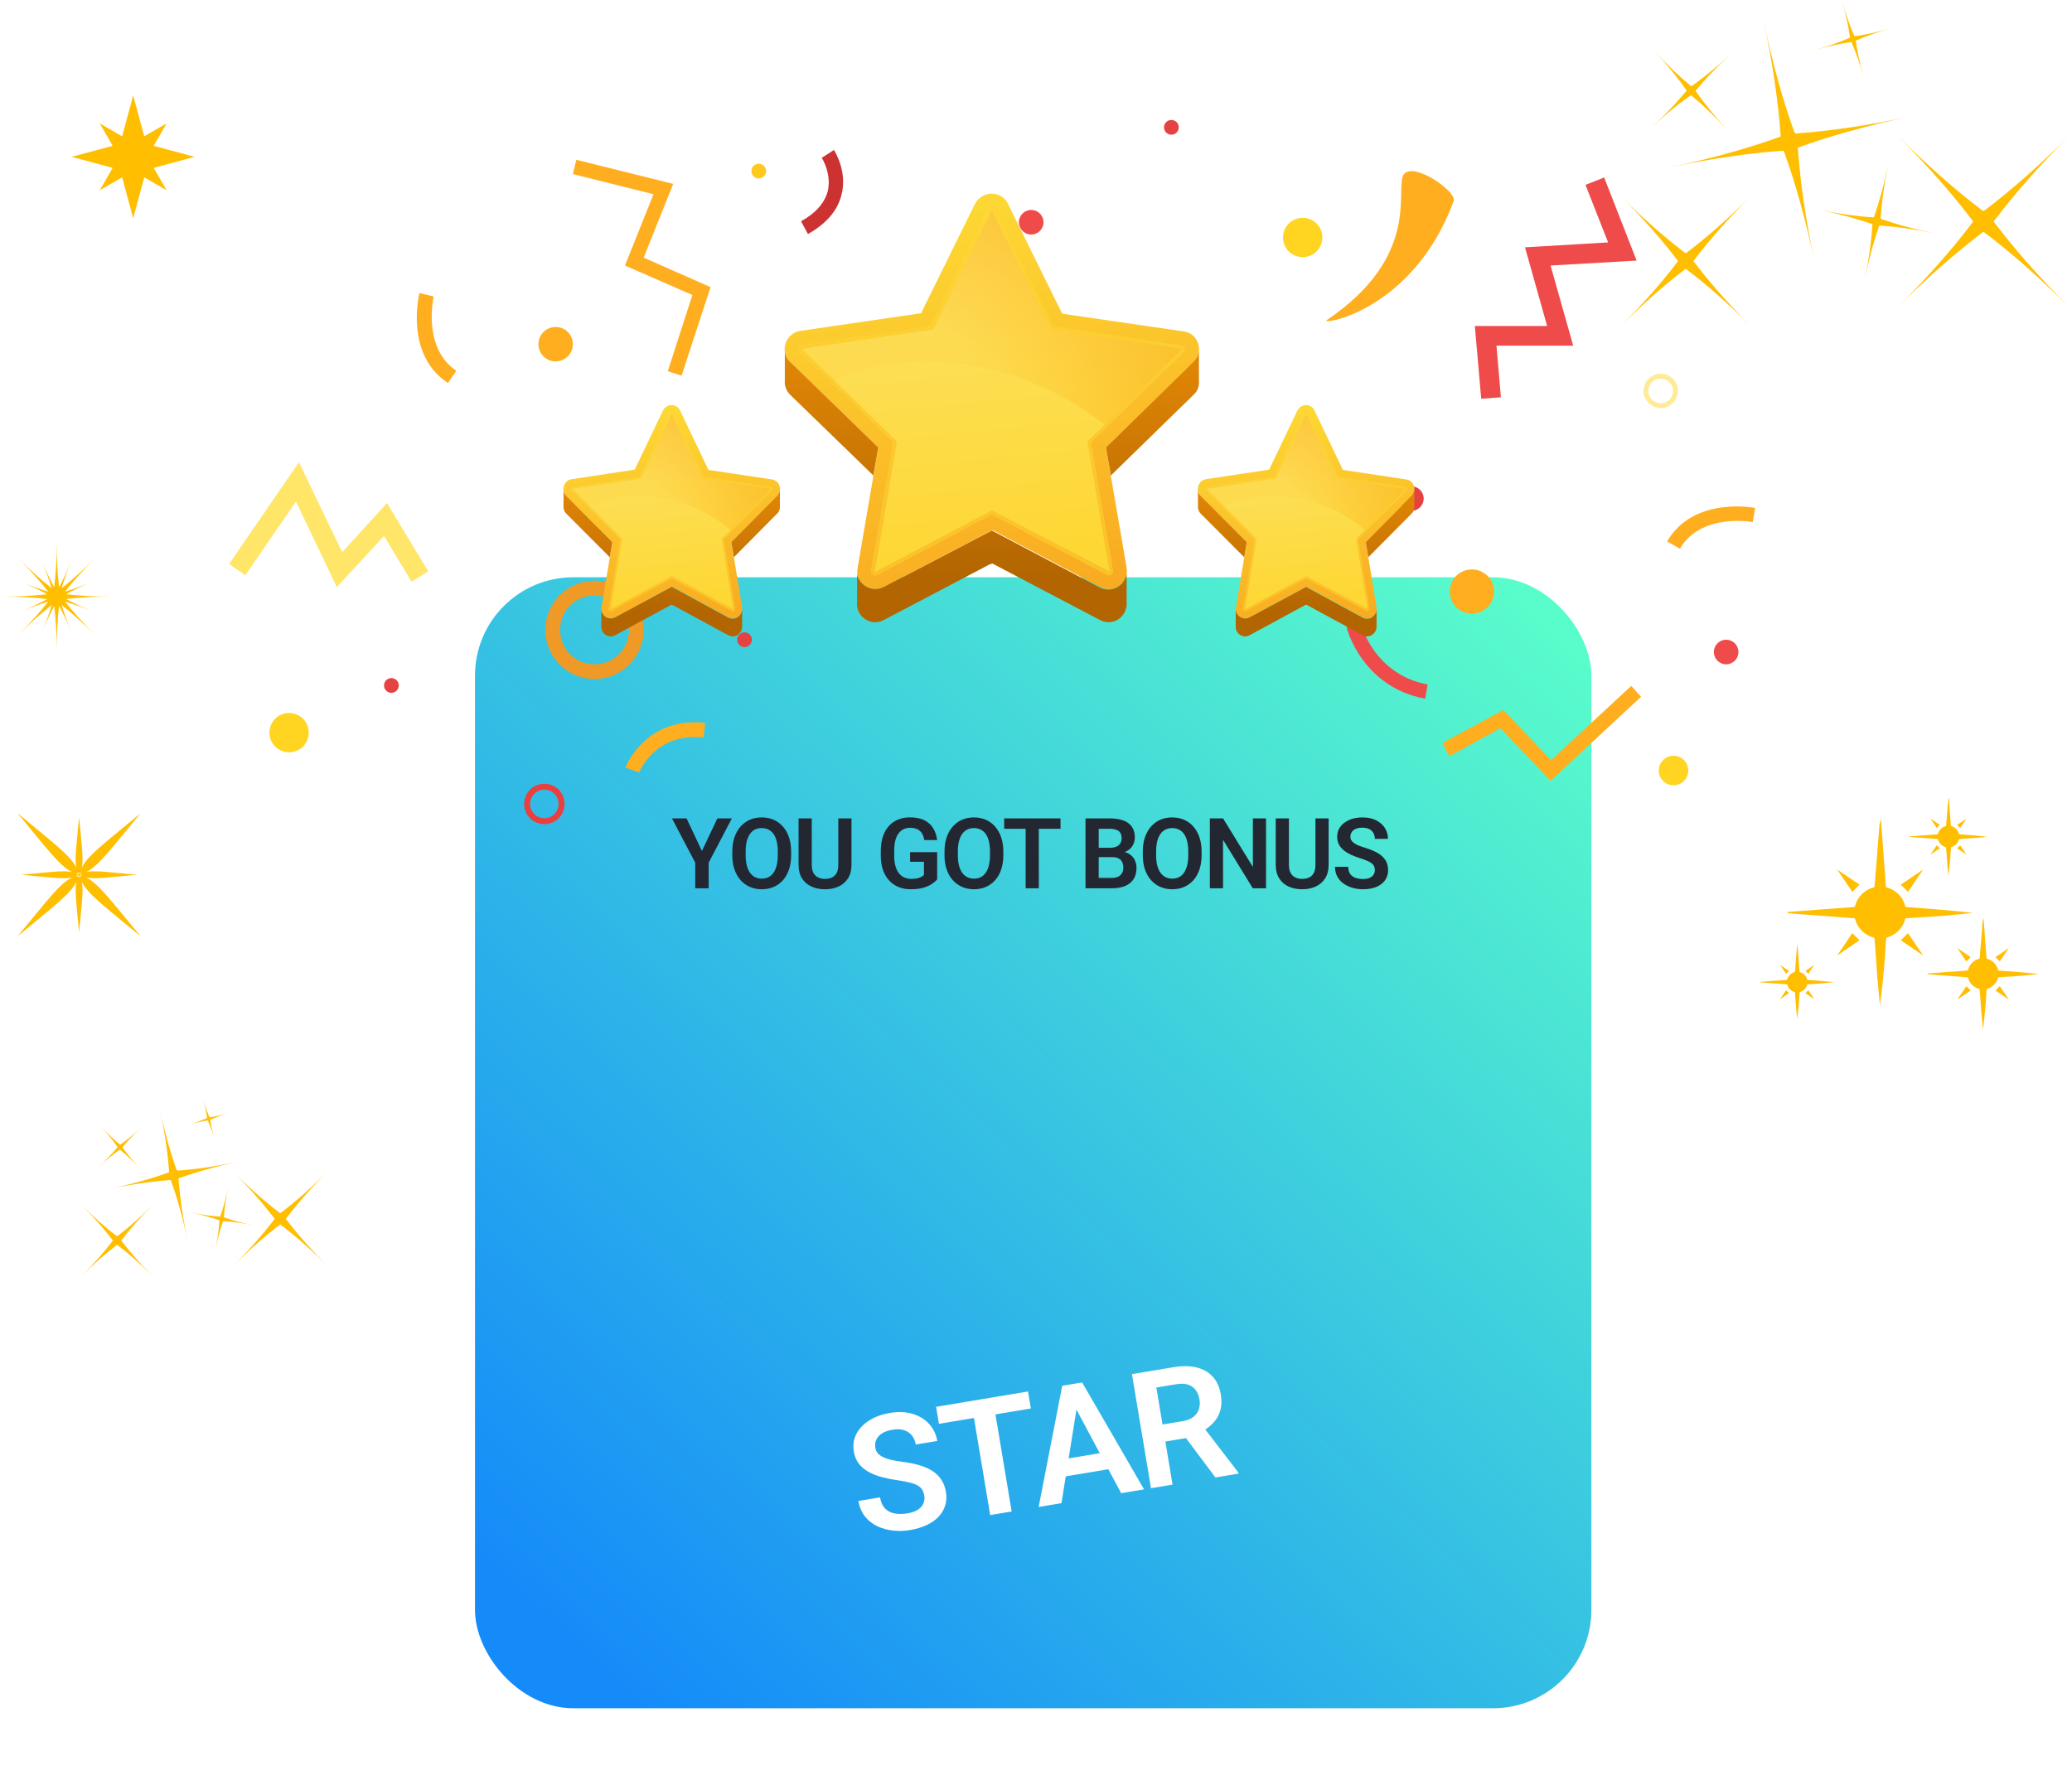 <svg width="277" height="238" viewBox="0 0 277 238" fill="none" xmlns="http://www.w3.org/2000/svg">
<g filter="url(#filter0_d_2940_32878)">
<rect x="57.583" y="71.925" width="149.248" height="151.22" rx="13.15" fill="url(#paint0_linear_2940_32878)"/>
<path d="M85.866 104.163L87.921 108.523L89.988 104.163H91.927L88.82 110.089V113.512H87.028V110.089L83.914 104.163H85.866ZM99.848 108.6V109.081C99.848 109.788 99.754 110.423 99.565 110.988C99.377 111.549 99.109 112.026 98.763 112.42C98.416 112.814 98.003 113.116 97.523 113.326C97.044 113.535 96.511 113.64 95.925 113.64C95.347 113.64 94.816 113.535 94.332 113.326C93.853 113.116 93.438 112.814 93.087 112.42C92.736 112.026 92.464 111.549 92.271 110.988C92.079 110.423 91.982 109.788 91.982 109.081V108.6C91.982 107.889 92.079 107.254 92.271 106.693C92.464 106.132 92.734 105.655 93.08 105.261C93.427 104.863 93.84 104.559 94.32 104.349C94.803 104.14 95.334 104.035 95.912 104.035C96.498 104.035 97.031 104.14 97.511 104.349C97.99 104.559 98.403 104.863 98.75 105.261C99.101 105.655 99.371 106.132 99.559 106.693C99.751 107.254 99.848 107.889 99.848 108.6ZM98.063 109.081V108.587C98.063 108.078 98.016 107.63 97.922 107.245C97.827 106.856 97.688 106.528 97.504 106.263C97.32 105.997 97.093 105.798 96.824 105.666C96.554 105.529 96.25 105.46 95.912 105.46C95.57 105.46 95.266 105.529 95 105.666C94.739 105.798 94.516 105.997 94.332 106.263C94.148 106.528 94.007 106.856 93.909 107.245C93.814 107.63 93.767 108.078 93.767 108.587V109.081C93.767 109.587 93.814 110.034 93.909 110.423C94.007 110.813 94.148 111.142 94.332 111.412C94.521 111.678 94.748 111.879 95.013 112.016C95.278 112.153 95.582 112.221 95.925 112.221C96.267 112.221 96.571 112.153 96.837 112.016C97.102 111.879 97.325 111.678 97.504 111.412C97.688 111.142 97.827 110.813 97.922 110.423C98.016 110.034 98.063 109.587 98.063 109.081ZM106.15 104.163H107.916V110.372C107.916 111.087 107.762 111.688 107.454 112.176C107.145 112.66 106.726 113.026 106.195 113.274C105.664 113.518 105.061 113.64 104.384 113.64C103.7 113.64 103.09 113.518 102.555 113.274C102.019 113.026 101.6 112.66 101.296 112.176C100.992 111.688 100.84 111.087 100.84 110.372V104.163H102.606V110.372C102.606 110.809 102.679 111.166 102.824 111.444C102.97 111.718 103.175 111.922 103.441 112.054C103.706 112.187 104.021 112.253 104.384 112.253C104.753 112.253 105.067 112.187 105.328 112.054C105.594 111.922 105.797 111.718 105.938 111.444C106.079 111.166 106.15 110.809 106.15 110.372V104.163ZM119.371 108.677V112.317C119.234 112.493 119.018 112.683 118.723 112.889C118.432 113.094 118.051 113.272 117.58 113.422C117.109 113.567 116.531 113.64 115.846 113.64C115.251 113.64 114.708 113.542 114.215 113.345C113.723 113.144 113.299 112.85 112.944 112.465C112.589 112.08 112.315 111.609 112.122 111.053C111.93 110.496 111.833 109.86 111.833 109.146V108.529C111.833 107.814 111.923 107.179 112.103 106.622C112.287 106.066 112.548 105.595 112.886 105.21C113.229 104.825 113.637 104.531 114.113 104.33C114.592 104.129 115.127 104.028 115.718 104.028C116.51 104.028 117.16 104.159 117.67 104.42C118.183 104.681 118.577 105.041 118.851 105.499C119.125 105.952 119.296 106.475 119.365 107.065H117.644C117.597 106.74 117.503 106.455 117.361 106.211C117.22 105.963 117.019 105.77 116.758 105.634C116.501 105.492 116.167 105.422 115.756 105.422C115.41 105.422 115.103 105.49 114.838 105.627C114.573 105.764 114.35 105.963 114.17 106.224C113.991 106.485 113.854 106.809 113.759 107.194C113.67 107.579 113.625 108.02 113.625 108.516V109.146C113.625 109.646 113.676 110.092 113.779 110.481C113.881 110.866 114.029 111.192 114.222 111.457C114.419 111.718 114.66 111.917 114.947 112.054C115.238 112.187 115.568 112.253 115.936 112.253C116.27 112.253 116.546 112.225 116.764 112.17C116.987 112.11 117.165 112.039 117.297 111.958C117.43 111.877 117.533 111.797 117.605 111.72V109.967H115.75V108.677H119.371ZM128.216 108.6V109.081C128.216 109.788 128.122 110.423 127.934 110.988C127.745 111.549 127.478 112.026 127.131 112.42C126.784 112.814 126.371 113.116 125.892 113.326C125.412 113.535 124.879 113.64 124.293 113.64C123.715 113.64 123.184 113.535 122.701 113.326C122.221 113.116 121.806 112.814 121.455 112.42C121.104 112.026 120.832 111.549 120.64 110.988C120.447 110.423 120.351 109.788 120.351 109.081V108.6C120.351 107.889 120.447 107.254 120.64 106.693C120.832 106.132 121.102 105.655 121.449 105.261C121.795 104.863 122.208 104.559 122.688 104.349C123.171 104.14 123.702 104.035 124.28 104.035C124.867 104.035 125.399 104.14 125.879 104.349C126.358 104.559 126.771 104.863 127.118 105.261C127.469 105.655 127.739 106.132 127.927 106.693C128.12 107.254 128.216 107.889 128.216 108.6ZM126.431 109.081V108.587C126.431 108.078 126.384 107.63 126.29 107.245C126.196 106.856 126.057 106.528 125.872 106.263C125.688 105.997 125.462 105.798 125.192 105.666C124.922 105.529 124.618 105.46 124.28 105.46C123.938 105.46 123.634 105.529 123.368 105.666C123.107 105.798 122.885 105.997 122.701 106.263C122.517 106.528 122.375 106.856 122.277 107.245C122.183 107.63 122.136 108.078 122.136 108.587V109.081C122.136 109.587 122.183 110.034 122.277 110.423C122.375 110.813 122.517 111.142 122.701 111.412C122.889 111.678 123.116 111.879 123.381 112.016C123.647 112.153 123.951 112.221 124.293 112.221C124.635 112.221 124.939 112.153 125.205 112.016C125.47 111.879 125.693 111.678 125.872 111.412C126.057 111.142 126.196 110.813 126.29 110.423C126.384 110.034 126.431 109.587 126.431 109.081ZM132.958 104.163V113.512H131.199V104.163H132.958ZM135.86 104.163V105.556H128.329V104.163H135.86ZM142.783 109.345H140.394L140.381 108.099H142.429C142.78 108.099 143.074 108.05 143.309 107.951C143.544 107.853 143.722 107.71 143.842 107.521C143.966 107.333 144.028 107.104 144.028 106.834C144.028 106.535 143.97 106.291 143.855 106.102C143.744 105.914 143.568 105.777 143.328 105.691C143.089 105.601 142.785 105.556 142.417 105.556H140.965V113.512H139.2V104.163H142.417C142.947 104.163 143.42 104.215 143.836 104.317C144.255 104.416 144.61 104.57 144.901 104.78C145.192 104.989 145.413 105.253 145.563 105.569C145.717 105.886 145.794 106.263 145.794 106.699C145.794 107.085 145.704 107.44 145.524 107.765C145.349 108.086 145.077 108.347 144.709 108.549C144.345 108.75 143.883 108.865 143.322 108.895L142.783 109.345ZM142.705 113.512H139.874L140.612 112.125H142.705C143.056 112.125 143.345 112.067 143.572 111.951C143.803 111.836 143.975 111.678 144.086 111.476C144.202 111.271 144.259 111.035 144.259 110.77C144.259 110.479 144.208 110.226 144.105 110.012C144.007 109.798 143.848 109.634 143.63 109.518C143.416 109.402 143.134 109.345 142.783 109.345H140.946L140.959 108.099H143.296L143.701 108.581C144.24 108.585 144.679 108.692 145.017 108.902C145.359 109.111 145.612 109.381 145.775 109.711C145.937 110.04 146.019 110.396 146.019 110.776C146.019 111.376 145.888 111.879 145.627 112.285C145.37 112.692 144.993 112.998 144.497 113.204C144.005 113.409 143.407 113.512 142.705 113.512ZM154.722 108.6V109.081C154.722 109.788 154.628 110.423 154.44 110.988C154.251 111.549 153.984 112.026 153.637 112.42C153.29 112.814 152.877 113.116 152.398 113.326C151.919 113.535 151.386 113.64 150.799 113.64C150.221 113.64 149.691 113.535 149.207 113.326C148.727 113.116 148.312 112.814 147.961 112.42C147.61 112.026 147.338 111.549 147.146 110.988C146.953 110.423 146.857 109.788 146.857 109.081V108.6C146.857 107.889 146.953 107.254 147.146 106.693C147.338 106.132 147.608 105.655 147.955 105.261C148.302 104.863 148.715 104.559 149.194 104.349C149.678 104.14 150.208 104.035 150.786 104.035C151.373 104.035 151.906 104.14 152.385 104.349C152.865 104.559 153.278 104.863 153.624 105.261C153.975 105.655 154.245 106.132 154.433 106.693C154.626 107.254 154.722 107.889 154.722 108.6ZM152.937 109.081V108.587C152.937 108.078 152.89 107.63 152.796 107.245C152.702 106.856 152.563 106.528 152.379 106.263C152.195 105.997 151.968 105.798 151.698 105.666C151.428 105.529 151.124 105.46 150.786 105.46C150.444 105.46 150.14 105.529 149.875 105.666C149.613 105.798 149.391 105.997 149.207 106.263C149.023 106.528 148.882 106.856 148.783 107.245C148.689 107.63 148.642 108.078 148.642 108.587V109.081C148.642 109.587 148.689 110.034 148.783 110.423C148.882 110.813 149.023 111.142 149.207 111.412C149.395 111.678 149.622 111.879 149.887 112.016C150.153 112.153 150.457 112.221 150.799 112.221C151.142 112.221 151.446 112.153 151.711 112.016C151.976 111.879 152.199 111.678 152.379 111.412C152.563 111.142 152.702 110.813 152.796 110.423C152.89 110.034 152.937 109.587 152.937 109.081ZM163.336 104.163V113.512H161.564L157.589 107.027V113.512H155.824V104.163H157.589L161.577 110.655V104.163H163.336ZM169.94 104.163H171.706V110.372C171.706 111.087 171.552 111.688 171.243 112.176C170.935 112.66 170.516 113.026 169.985 113.274C169.454 113.518 168.851 113.64 168.174 113.64C167.49 113.64 166.88 113.518 166.344 113.274C165.809 113.026 165.39 112.66 165.086 112.176C164.782 111.688 164.63 111.087 164.63 110.372V104.163H166.396V110.372C166.396 110.809 166.469 111.166 166.614 111.444C166.76 111.718 166.965 111.922 167.231 112.054C167.496 112.187 167.811 112.253 168.174 112.253C168.543 112.253 168.857 112.187 169.118 112.054C169.384 111.922 169.587 111.718 169.728 111.444C169.869 111.166 169.94 110.809 169.94 110.372V104.163ZM177.88 111.085C177.88 110.905 177.852 110.744 177.796 110.603C177.745 110.458 177.649 110.327 177.507 110.211C177.37 110.092 177.176 109.976 176.923 109.865C176.675 109.749 176.354 109.629 175.96 109.505C175.523 109.368 175.117 109.214 174.74 109.043C174.363 108.872 174.032 108.673 173.745 108.446C173.462 108.219 173.242 107.958 173.083 107.662C172.925 107.363 172.846 107.016 172.846 106.622C172.846 106.237 172.927 105.886 173.09 105.569C173.257 105.253 173.492 104.981 173.796 104.754C174.1 104.523 174.457 104.345 174.868 104.221C175.284 104.097 175.742 104.035 176.242 104.035C176.936 104.035 177.535 104.161 178.04 104.414C178.55 104.666 178.943 105.009 179.222 105.441C179.5 105.873 179.639 106.359 179.639 106.898H177.88C177.88 106.607 177.818 106.35 177.693 106.128C177.574 105.905 177.39 105.73 177.141 105.601C176.897 105.473 176.589 105.409 176.217 105.409C175.857 105.409 175.558 105.462 175.318 105.569C175.082 105.676 174.905 105.822 174.785 106.006C174.669 106.19 174.612 106.395 174.612 106.622C174.612 106.794 174.652 106.948 174.734 107.085C174.815 107.217 174.937 107.344 175.099 107.463C175.262 107.579 175.463 107.688 175.703 107.791C175.947 107.889 176.23 107.988 176.551 108.086C177.064 108.24 177.514 108.412 177.899 108.6C178.288 108.788 178.612 109.002 178.868 109.242C179.13 109.482 179.324 109.751 179.453 110.051C179.585 110.351 179.652 110.691 179.652 111.072C179.652 111.474 179.573 111.834 179.414 112.151C179.256 112.467 179.029 112.737 178.734 112.96C178.438 113.182 178.083 113.351 177.668 113.467C177.257 113.582 176.797 113.64 176.287 113.64C175.834 113.64 175.384 113.58 174.939 113.46C174.498 113.336 174.098 113.152 173.738 112.908C173.379 112.66 173.092 112.347 172.878 111.971C172.664 111.59 172.557 111.145 172.557 110.635H174.329C174.329 110.931 174.376 111.183 174.47 111.393C174.569 111.598 174.706 111.767 174.881 111.9C175.061 112.029 175.271 112.123 175.51 112.183C175.75 112.243 176.009 112.273 176.287 112.273C176.647 112.273 176.942 112.223 177.173 112.125C177.409 112.022 177.584 111.881 177.7 111.701C177.82 111.521 177.88 111.316 177.88 111.085Z" fill="#232732"/>
<path d="M117.651 194.715C117.602 194.421 117.513 194.167 117.383 193.952C117.26 193.728 117.067 193.542 116.805 193.391C116.549 193.233 116.2 193.098 115.757 192.985C115.321 192.864 114.764 192.756 114.088 192.661C113.338 192.556 112.633 192.415 111.972 192.239C111.31 192.062 110.715 191.827 110.185 191.535C109.662 191.242 109.231 190.876 108.893 190.437C108.553 189.992 108.329 189.448 108.222 188.805C108.117 188.176 108.154 187.582 108.333 187.02C108.519 186.458 108.829 185.95 109.263 185.497C109.696 185.038 110.231 184.65 110.868 184.336C111.511 184.02 112.242 183.794 113.059 183.658C114.19 183.469 115.202 183.512 116.095 183.786C116.995 184.059 117.731 184.511 118.303 185.14C118.875 185.77 119.234 186.525 119.381 187.405L116.51 187.884C116.431 187.409 116.26 187.007 115.997 186.678C115.74 186.347 115.392 186.111 114.952 185.969C114.519 185.826 113.999 185.805 113.391 185.907C112.804 186.005 112.33 186.174 111.968 186.413C111.613 186.652 111.363 186.938 111.218 187.271C111.079 187.603 111.041 187.954 111.103 188.324C111.149 188.603 111.258 188.844 111.428 189.045C111.596 189.239 111.83 189.412 112.128 189.563C112.425 189.708 112.783 189.831 113.202 189.933C113.627 190.027 114.115 190.111 114.665 190.184C115.545 190.296 116.325 190.453 117.005 190.655C117.692 190.856 118.278 191.118 118.762 191.439C119.254 191.759 119.645 192.146 119.936 192.6C120.234 193.052 120.435 193.589 120.539 194.211C120.648 194.868 120.617 195.476 120.445 196.036C120.273 196.596 119.976 197.098 119.555 197.541C119.134 197.985 118.6 198.358 117.954 198.659C117.315 198.96 116.58 199.179 115.749 199.318C115.008 199.442 114.259 199.466 113.5 199.392C112.747 199.31 112.043 199.118 111.39 198.818C110.736 198.511 110.183 198.079 109.731 197.523C109.278 196.96 108.982 196.263 108.843 195.431L111.735 194.949C111.815 195.431 111.961 195.83 112.172 196.146C112.388 196.455 112.658 196.693 112.98 196.862C113.309 197.023 113.677 197.119 114.084 197.152C114.492 197.184 114.922 197.163 115.376 197.087C115.963 196.989 116.431 196.828 116.782 196.604C117.138 196.373 117.386 196.094 117.525 195.769C117.672 195.444 117.714 195.092 117.651 194.715ZM126.782 181.582L129.329 196.836L126.458 197.315L123.911 182.061L126.782 181.582ZM131.517 180.791L131.897 183.065L119.608 185.116L119.228 182.843L131.517 180.791ZM138.175 182.06L135.987 195.724L132.938 196.233L136.091 180.028L138.039 179.702L138.175 182.06ZM143.97 194.391L137.441 182.182L136.793 179.91L138.752 179.583L147.029 193.88L143.97 194.391ZM142.825 188.756L143.204 191.03L135.022 192.396L134.643 190.123L142.825 188.756ZM145.41 178.472L150.952 177.546C152.112 177.353 153.136 177.361 154.025 177.572C154.915 177.782 155.64 178.192 156.202 178.802C156.763 179.412 157.127 180.216 157.294 181.215C157.425 182.004 157.4 182.712 157.217 183.338C157.035 183.965 156.721 184.516 156.277 184.992C155.839 185.467 155.297 185.874 154.65 186.211L153.826 186.823L148.933 187.64L148.533 185.37L152.189 184.759C152.783 184.66 153.257 184.473 153.614 184.198C153.97 183.924 154.215 183.585 154.348 183.182C154.489 182.778 154.52 182.338 154.441 181.864C154.355 181.354 154.184 180.93 153.927 180.593C153.668 180.248 153.323 180.008 152.891 179.872C152.459 179.736 151.939 179.718 151.332 179.82L148.671 180.264L150.838 193.244L147.957 193.725L145.41 178.472ZM156.569 192.288L151.898 186.046L154.945 185.527L159.635 191.625L159.659 191.772L156.569 192.288Z" fill="white"/>
</g>
<g clip-path="url(#clip0_2940_32878)">
<path d="M79.477 90.795C75.861 90.795 72.902 87.837 72.902 84.22C72.902 80.604 75.861 77.645 79.477 77.645C83.093 77.645 86.052 80.604 86.052 84.22C86.052 87.837 83.093 90.795 79.477 90.795ZM79.477 79.618C76.913 79.618 74.875 81.656 74.875 84.22C74.875 86.784 76.913 88.823 79.477 88.823C82.041 88.823 84.079 86.784 84.079 84.22C84.079 81.656 81.976 79.618 79.477 79.618Z" fill="#EF9926"/>
<path d="M222.019 54.568C220.769 54.568 219.718 53.516 219.718 52.267C219.718 51.017 220.769 49.965 222.019 49.965C223.268 49.965 224.32 51.017 224.32 52.267C224.32 53.516 223.268 54.568 222.019 54.568ZM222.019 50.623C221.098 50.623 220.375 51.346 220.375 52.267C220.375 53.187 221.098 53.91 222.019 53.91C222.939 53.91 223.662 53.187 223.662 52.267C223.662 51.346 222.939 50.623 222.019 50.623Z" fill="#FFEB97"/>
<path d="M72.771 110.191C71.259 110.191 70.075 109.007 70.075 107.495C70.075 105.983 71.259 104.799 72.771 104.799C74.283 104.799 75.466 105.983 75.466 107.495C75.466 109.007 74.283 110.191 72.771 110.191ZM72.771 105.588C71.719 105.588 70.864 106.443 70.864 107.495C70.864 108.547 71.719 109.402 72.771 109.402C73.823 109.402 74.678 108.547 74.678 107.495C74.678 106.443 73.823 105.588 72.771 105.588Z" fill="#EA3F3F"/>
<path d="M196.772 82.05C198.406 82.05 199.731 80.725 199.731 79.091C199.731 77.457 198.406 76.133 196.772 76.133C195.138 76.133 193.813 77.457 193.813 79.091C193.813 80.725 195.138 82.05 196.772 82.05Z" fill="#FFAE1F"/>
<path d="M74.283 48.322C75.554 48.322 76.585 47.291 76.585 46.02C76.585 44.749 75.554 43.719 74.283 43.719C73.013 43.719 71.982 44.749 71.982 46.02C71.982 47.291 73.013 48.322 74.283 48.322Z" fill="#FFAE1F"/>
<path d="M174.154 34.383C175.607 34.383 176.784 33.205 176.784 31.753C176.784 30.3 175.607 29.123 174.154 29.123C172.702 29.123 171.524 30.3 171.524 31.753C171.524 33.205 172.702 34.383 174.154 34.383Z" fill="#FFD522"/>
<path d="M38.648 100.591C40.1 100.591 41.278 99.414 41.278 97.962C41.278 96.509 40.1 95.332 38.648 95.332C37.195 95.332 36.018 96.509 36.018 97.962C36.018 99.414 37.195 100.591 38.648 100.591Z" fill="#FFD522"/>
<path d="M223.729 104.996C224.818 104.996 225.701 104.113 225.701 103.024C225.701 101.934 224.818 101.051 223.729 101.051C222.639 101.051 221.756 101.934 221.756 103.024C221.756 104.113 222.639 104.996 223.729 104.996Z" fill="#FFD522"/>
<path d="M90.917 73.109C92.551 73.109 93.876 71.784 93.876 70.15C93.876 68.516 92.551 67.191 90.917 67.191C89.283 67.191 87.959 68.516 87.959 70.15C87.959 71.784 89.283 73.109 90.917 73.109Z" fill="#E54242"/>
<path d="M156.6 18.012C157.144 18.012 157.586 17.57 157.586 17.026C157.586 16.481 157.144 16.04 156.6 16.04C156.055 16.04 155.613 16.481 155.613 17.026C155.613 17.57 156.055 18.012 156.6 18.012Z" fill="#E54242"/>
<path d="M52.323 92.636C52.868 92.636 53.31 92.195 53.31 91.65C53.31 91.105 52.868 90.664 52.323 90.664C51.779 90.664 51.337 91.105 51.337 91.65C51.337 92.195 51.779 92.636 52.323 92.636Z" fill="#E54242"/>
<path d="M99.53 86.521C100.075 86.521 100.516 86.08 100.516 85.535C100.516 84.99 100.075 84.549 99.53 84.549C98.986 84.549 98.544 84.99 98.544 85.535C98.544 86.08 98.986 86.521 99.53 86.521Z" fill="#E54242"/>
<path d="M177.113 75.673C177.658 75.673 178.099 75.232 178.099 74.687C178.099 74.142 177.658 73.701 177.113 73.701C176.568 73.701 176.127 74.142 176.127 74.687C176.127 75.232 176.568 75.673 177.113 75.673Z" fill="#FFAE1F"/>
<path d="M101.437 23.864C101.982 23.864 102.423 23.422 102.423 22.877C102.423 22.333 101.982 21.891 101.437 21.891C100.892 21.891 100.451 22.333 100.451 22.877C100.451 23.422 100.892 23.864 101.437 23.864Z" fill="#FFC91F"/>
<path d="M137.861 31.359C138.769 31.359 139.505 30.623 139.505 29.715C139.505 28.807 138.769 28.071 137.861 28.071C136.953 28.071 136.218 28.807 136.218 29.715C136.218 30.623 136.953 31.359 137.861 31.359Z" fill="#EF4B4B"/>
<path d="M230.764 88.823C231.672 88.823 232.408 88.087 232.408 87.179C232.408 86.271 231.672 85.535 230.764 85.535C229.856 85.535 229.12 86.271 229.12 87.179C229.12 88.087 229.856 88.823 230.764 88.823Z" fill="#EF4B4B"/>
<path d="M188.685 68.309C189.593 68.309 190.329 67.573 190.329 66.665C190.329 65.757 189.593 65.022 188.685 65.022C187.777 65.022 187.041 65.757 187.041 66.665C187.041 67.573 187.777 68.309 188.685 68.309Z" fill="#E54242"/>
<path d="M207.291 104.405L200.585 97.37L193.747 101.117L192.827 99.342L200.98 94.937L207.357 101.643L218.074 91.715L219.389 93.162L207.291 104.405Z" fill="#FFAE1F"/>
<path d="M198.021 53.319L197.166 43.588H206.831L203.872 33.068L214.984 32.411L211.959 24.718L214.458 23.732L218.797 34.843L207.291 35.501L210.316 46.218H200.059L200.651 53.121L198.021 53.319Z" fill="#EF4B4B"/>
<path d="M91.115 50.229L89.274 49.637L92.561 39.446L83.554 35.501L87.367 25.968L76.585 23.272L77.045 21.365L89.997 24.587L86.052 34.449L94.994 38.394L91.115 50.229Z" fill="#FFAE1F"/>
<path d="M45.025 78.5L39.568 67.06L32.796 76.922L30.627 75.41L39.963 61.8L45.748 73.832L51.732 67.257L57.254 76.396L55.019 77.777L51.337 71.662L45.025 78.5Z" fill="#FFE669"/>
<path d="M59.884 51.215C54.099 47.401 56.005 39.511 56.071 39.183L57.978 39.643C57.978 39.709 56.4 46.481 61.002 49.571L59.884 51.215Z" fill="#FFAE1F"/>
<path d="M224.583 73.372L222.874 72.385C226.359 66.402 234.314 67.849 234.643 67.915L234.314 69.821C234.248 69.755 227.345 68.572 224.583 73.372Z" fill="#FFAE1F"/>
<path d="M85.46 103.287L83.619 102.629C83.619 102.564 86.249 95.792 94.27 96.646L94.073 98.619C87.564 97.896 85.46 103.221 85.46 103.287Z" fill="#FFAE1F"/>
<path d="M108.012 31.293L107.091 29.584C108.998 28.532 110.181 27.217 110.642 25.639C111.233 23.338 109.918 21.168 109.853 21.102L111.496 20.05C111.562 20.182 113.337 22.943 112.483 26.099C111.957 28.203 110.444 29.913 108.012 31.293Z" fill="#CC3232"/>
<path d="M190.526 93.425C182.11 91.847 180.072 84.154 180.006 83.826L181.913 83.365C181.979 83.628 183.754 90.203 190.855 91.518L190.526 93.425Z" fill="#EF4B4B"/>
<path d="M177.376 42.799C176.258 43.522 188.816 41.812 194.339 26.888C194.799 25.638 189.079 21.628 187.699 23.271C186.318 24.915 190.329 34.054 177.376 42.799Z" fill="#FFAE1F"/>
</g>
<g clip-path="url(#clip1_2940_32878)">
<path d="M134.771 27.282L142.003 41.944L158.243 44.311C160.216 44.574 161.005 47.007 159.558 48.453L147.855 59.827L150.616 75.936C150.945 77.908 148.907 79.42 147.132 78.5L132.667 70.873L118.137 78.5C116.362 79.42 114.258 77.908 114.652 75.936L117.414 59.827L105.645 48.387C104.198 47.007 104.987 44.574 106.96 44.245L123.134 41.878L130.366 27.216C131.352 25.441 133.916 25.441 134.771 27.282Z" fill="url(#paint1_linear_2940_32878)"/>
<path d="M148.249 76.922C148.183 76.922 148.052 76.922 147.986 76.856L132.601 68.769L117.282 76.856C117.216 76.922 117.085 76.922 117.019 76.922C116.887 76.922 116.69 76.856 116.624 76.725C116.493 76.593 116.493 76.462 116.493 76.264L119.452 59.17L106.959 47.072C106.762 46.875 106.762 46.678 106.828 46.546C106.894 46.415 106.959 46.217 107.288 46.152L124.448 43.653L132.141 28.071C132.272 27.808 132.47 27.742 132.601 27.742C132.733 27.742 132.93 27.808 133.061 28.071L140.754 43.653L157.914 46.152C158.177 46.217 158.309 46.349 158.374 46.546C158.44 46.678 158.44 46.875 158.243 47.072L145.816 59.17L148.775 76.264C148.775 76.462 148.775 76.593 148.644 76.725C148.578 76.856 148.381 76.922 148.249 76.922Z" fill="url(#paint2_linear_2940_32878)"/>
<path d="M117.413 59.828L105.644 48.388C105.053 47.861 104.856 47.138 104.921 46.415V50.82C104.856 51.478 105.053 52.201 105.644 52.793L116.756 63.575L117.413 59.828Z" fill="url(#paint3_linear_2940_32878)"/>
<path d="M150.616 76.659C150.419 78.303 148.644 79.355 147.066 78.566L132.601 70.939L118.137 78.5C116.559 79.289 114.784 78.237 114.586 76.659V80.538C114.389 82.445 116.427 83.826 118.137 82.905L132.273 75.476L132.667 75.344L147.066 82.905C148.775 83.826 150.748 82.445 150.616 80.538V76.659Z" fill="url(#paint4_linear_2940_32878)"/>
<path d="M160.281 46.415C160.347 47.072 160.15 47.796 159.558 48.388L147.855 59.828L148.512 63.575L159.558 52.793C160.15 52.267 160.347 51.543 160.281 50.82V46.415Z" fill="url(#paint5_linear_2940_32878)"/>
<path d="M158.374 46.48C158.309 46.349 158.243 46.152 157.914 46.086L140.754 43.653L133.127 28.071C132.996 27.808 132.798 27.742 132.667 27.742C132.535 27.742 132.338 27.808 132.207 28.071L124.448 43.653L107.288 46.152C107.025 46.217 106.894 46.349 106.828 46.546C106.762 46.678 106.762 46.875 106.959 47.072L111.036 51.017C117.742 47.861 126.684 47.401 135.626 50.294C140.425 51.872 144.567 54.239 147.986 57.066L158.243 47.072C158.44 46.875 158.44 46.678 158.374 46.48Z" fill="url(#paint6_radial_2940_32878)"/>
<path d="M158.243 47.072C158.44 46.875 158.44 46.678 158.374 46.546C158.309 46.415 158.243 46.217 157.914 46.152L140.754 43.653L133.127 28.071C132.996 27.808 132.798 27.742 132.667 27.742C132.535 27.742 132.338 27.808 132.207 28.071L124.448 43.653L107.288 46.152C107.025 46.217 106.894 46.349 106.828 46.546C106.762 46.678 106.762 46.875 106.959 47.072L119.386 59.17L116.427 76.264C116.427 76.462 116.427 76.593 116.559 76.725C116.69 76.856 116.822 76.922 116.953 76.922C117.019 76.922 117.15 76.922 117.216 76.856L132.601 68.769L147.986 76.856C148.052 76.922 148.183 76.922 148.249 76.922C148.381 76.922 148.578 76.856 148.644 76.725C148.775 76.593 148.775 76.462 148.775 76.264L145.816 59.17L158.243 47.072ZM148.315 76.396C148.249 76.462 148.249 76.462 148.315 76.396L132.601 68.243L117.019 76.462C117.019 76.462 116.953 76.462 116.953 76.396L119.912 59.038L107.288 46.743C107.288 46.743 107.288 46.743 107.288 46.678C107.288 46.612 107.288 46.612 107.354 46.612L124.777 44.048L132.535 28.268C132.535 28.202 132.535 28.202 132.601 28.202C132.667 28.202 132.667 28.202 132.667 28.268L140.491 44.048L157.914 46.612C157.98 46.612 157.98 46.612 157.98 46.678C157.98 46.743 157.98 46.743 157.98 46.743L145.356 59.038L148.315 76.396Z" fill="url(#paint7_linear_2940_32878)"/>
</g>
<g clip-path="url(#clip2_2940_32878)">
<path d="M175.748 54.919L179.528 62.83L188.014 64.107C189.045 64.249 189.457 65.562 188.701 66.343L182.585 72.48L184.028 81.172C184.2 82.237 183.135 83.053 182.208 82.556L174.649 78.441L167.056 82.556C166.128 83.053 165.029 82.237 165.235 81.172L166.678 72.48L160.528 66.307C159.772 65.562 160.184 64.249 161.215 64.072L169.667 62.795L173.446 54.883C173.962 53.925 175.302 53.925 175.748 54.919Z" fill="url(#paint8_linear_2940_32878)"/>
<path d="M182.791 81.704C182.757 81.704 182.688 81.704 182.654 81.669L174.614 77.305L166.609 81.669C166.575 81.704 166.506 81.704 166.471 81.704C166.403 81.704 166.3 81.669 166.265 81.598C166.197 81.527 166.197 81.456 166.197 81.35L167.743 72.125L161.215 65.597C161.112 65.491 161.112 65.384 161.146 65.313C161.18 65.242 161.215 65.136 161.387 65.1L170.354 63.752L174.374 55.344C174.442 55.202 174.546 55.166 174.614 55.166C174.683 55.166 174.786 55.202 174.855 55.344L178.875 63.752L187.842 65.1C187.979 65.136 188.048 65.207 188.082 65.313C188.117 65.384 188.117 65.491 188.014 65.597L181.52 72.125L183.066 81.35C183.066 81.456 183.066 81.527 182.997 81.598C182.963 81.669 182.86 81.704 182.791 81.704Z" fill="url(#paint9_linear_2940_32878)"/>
<path d="M166.678 72.48L160.528 66.307C160.219 66.023 160.116 65.633 160.15 65.243V67.62C160.116 67.975 160.219 68.365 160.528 68.684L166.334 74.502L166.678 72.48Z" fill="url(#paint10_linear_2940_32878)"/>
<path d="M184.028 81.563C183.925 82.45 182.998 83.017 182.173 82.592L174.614 78.476L167.056 82.556C166.231 82.982 165.303 82.414 165.2 81.563V83.656C165.097 84.685 166.162 85.43 167.056 84.933L174.443 80.924L174.649 80.853L182.173 84.933C183.066 85.43 184.097 84.685 184.028 83.656V81.563Z" fill="url(#paint11_linear_2940_32878)"/>
<path d="M189.079 65.243C189.113 65.597 189.01 65.988 188.701 66.307L182.585 72.48L182.929 74.502L188.701 68.684C189.01 68.4 189.113 68.01 189.079 67.62V65.243Z" fill="url(#paint12_linear_2940_32878)"/>
<path d="M188.082 65.278C188.048 65.207 188.014 65.1 187.842 65.065L178.875 63.752L174.889 55.344C174.82 55.202 174.717 55.166 174.649 55.166C174.58 55.166 174.477 55.202 174.408 55.344L170.354 63.752L161.387 65.1C161.249 65.136 161.18 65.207 161.146 65.313C161.112 65.384 161.112 65.491 161.215 65.597L163.345 67.726C166.849 66.023 171.522 65.775 176.195 67.336C178.703 68.187 180.867 69.464 182.654 70.99L188.014 65.597C188.117 65.491 188.117 65.384 188.082 65.278Z" fill="url(#paint13_radial_2940_32878)"/>
<path d="M188.014 65.597C188.117 65.491 188.117 65.384 188.082 65.313C188.048 65.242 188.014 65.136 187.842 65.1L178.875 63.752L174.889 55.344C174.82 55.202 174.717 55.166 174.649 55.166C174.58 55.166 174.477 55.202 174.408 55.344L170.354 63.752L161.387 65.1C161.249 65.136 161.18 65.207 161.146 65.313C161.112 65.384 161.112 65.491 161.215 65.597L167.708 72.125L166.162 81.35C166.162 81.456 166.162 81.527 166.231 81.598C166.3 81.669 166.368 81.704 166.437 81.704C166.471 81.704 166.54 81.704 166.575 81.669L174.614 77.305L182.654 81.669C182.688 81.704 182.757 81.704 182.791 81.704C182.86 81.704 182.963 81.669 182.997 81.598C183.066 81.527 183.066 81.456 183.066 81.35L181.52 72.125L188.014 65.597ZM182.826 81.42C182.791 81.456 182.791 81.456 182.826 81.42L174.614 77.021L166.471 81.456C166.471 81.456 166.437 81.456 166.437 81.42L167.983 72.054L161.387 65.42C161.387 65.42 161.387 65.42 161.387 65.384C161.387 65.349 161.387 65.349 161.421 65.349L170.526 63.965L174.58 55.45C174.58 55.415 174.58 55.415 174.614 55.415C174.649 55.415 174.649 55.415 174.649 55.45L178.737 63.965L187.842 65.349C187.876 65.349 187.876 65.349 187.876 65.384C187.876 65.42 187.876 65.42 187.876 65.42L181.28 72.054L182.826 81.42Z" fill="url(#paint14_linear_2940_32878)"/>
</g>
<g clip-path="url(#clip3_2940_32878)">
<path d="M90.933 54.919L94.712 62.83L103.199 64.107C104.23 64.249 104.642 65.562 103.886 66.343L97.77 72.48L99.213 81.172C99.385 82.237 98.32 83.053 97.392 82.556L89.834 78.441L82.241 82.556C81.313 83.053 80.213 82.237 80.42 81.172L81.863 72.48L75.713 66.307C74.957 65.562 75.369 64.249 76.4 64.072L84.852 62.795L88.631 54.883C89.147 53.925 90.486 53.925 90.933 54.919Z" fill="url(#paint15_linear_2940_32878)"/>
<path d="M97.976 81.704C97.942 81.704 97.873 81.704 97.838 81.669L89.799 77.305L81.793 81.669C81.759 81.704 81.69 81.704 81.656 81.704C81.587 81.704 81.484 81.669 81.45 81.598C81.381 81.527 81.381 81.456 81.381 81.35L82.927 72.125L76.399 65.597C76.296 65.491 76.296 65.384 76.331 65.313C76.365 65.242 76.399 65.136 76.571 65.1L85.538 63.752L89.558 55.344C89.627 55.202 89.73 55.166 89.799 55.166C89.868 55.166 89.971 55.202 90.039 55.344L94.059 63.752L103.026 65.1C103.164 65.136 103.233 65.207 103.267 65.313C103.301 65.384 103.301 65.491 103.198 65.597L96.705 72.125L98.251 81.35C98.251 81.456 98.251 81.527 98.182 81.598C98.148 81.669 98.045 81.704 97.976 81.704Z" fill="url(#paint16_linear_2940_32878)"/>
<path d="M81.863 72.48L75.713 66.307C75.403 66.023 75.3 65.633 75.335 65.243V67.62C75.3 67.975 75.403 68.365 75.713 68.684L81.519 74.502L81.863 72.48Z" fill="url(#paint17_linear_2940_32878)"/>
<path d="M99.213 81.563C99.11 82.45 98.182 83.017 97.358 82.592L89.799 78.476L82.24 82.556C81.416 82.982 80.488 82.414 80.385 81.563V83.656C80.282 84.685 81.347 85.43 82.24 84.933L89.627 80.924L89.834 80.853L97.358 84.933C98.251 85.43 99.282 84.685 99.213 83.656V81.563Z" fill="url(#paint18_linear_2940_32878)"/>
<path d="M104.263 65.243C104.298 65.597 104.195 65.988 103.885 66.307L97.77 72.48L98.113 74.502L103.885 68.684C104.195 68.4 104.298 68.01 104.263 67.62V65.243Z" fill="url(#paint19_linear_2940_32878)"/>
<path d="M103.267 65.278C103.233 65.207 103.198 65.1 103.026 65.065L94.059 63.752L90.074 55.344C90.005 55.202 89.902 55.166 89.833 55.166C89.764 55.166 89.661 55.202 89.593 55.344L85.538 63.752L76.571 65.1C76.434 65.136 76.365 65.207 76.331 65.313C76.296 65.384 76.296 65.491 76.399 65.597L78.529 67.726C82.034 66.023 86.707 65.775 91.379 67.336C93.887 68.187 96.052 69.464 97.838 70.99L103.198 65.597C103.301 65.491 103.301 65.384 103.267 65.278Z" fill="url(#paint20_radial_2940_32878)"/>
<path d="M103.198 65.597C103.301 65.491 103.301 65.384 103.267 65.313C103.233 65.242 103.198 65.136 103.026 65.1L94.059 63.752L90.074 55.344C90.005 55.202 89.902 55.166 89.833 55.166C89.764 55.166 89.661 55.202 89.593 55.344L85.538 63.752L76.571 65.1C76.434 65.136 76.365 65.207 76.331 65.313C76.296 65.384 76.296 65.491 76.399 65.597L82.893 72.125L81.347 81.35C81.347 81.456 81.347 81.527 81.415 81.598C81.484 81.669 81.553 81.704 81.622 81.704C81.656 81.704 81.725 81.704 81.759 81.669L89.799 77.305L97.838 81.669C97.873 81.704 97.942 81.704 97.976 81.704C98.045 81.704 98.148 81.669 98.182 81.598C98.251 81.527 98.251 81.456 98.251 81.35L96.705 72.125L103.198 65.597ZM98.01 81.42C97.976 81.456 97.976 81.456 98.01 81.42L89.799 77.021L81.656 81.456C81.656 81.456 81.622 81.456 81.622 81.42L83.168 72.054L76.571 65.42C76.571 65.42 76.571 65.42 76.571 65.384C76.571 65.349 76.571 65.349 76.606 65.349L85.71 63.965L89.764 55.45C89.764 55.415 89.764 55.415 89.799 55.415C89.833 55.415 89.833 55.415 89.833 55.45L93.922 63.965L103.026 65.349C103.061 65.349 103.061 65.349 103.061 65.384C103.061 65.42 103.061 65.42 103.061 65.42L96.464 72.054L98.01 81.42Z" fill="url(#paint21_linear_2940_32878)"/>
</g>
<path d="M11.518 117.328C12.698 117.582 14.77 117.284 18.263 116.963C14.77 116.641 12.698 116.343 11.518 116.597C13.138 115.851 15.058 113.234 18.791 108.744C14.301 112.477 11.685 114.398 10.939 116.018C11.193 114.838 10.895 112.766 10.573 109.273C10.252 112.766 9.953 114.838 10.207 116.018C9.461 114.398 6.845 112.477 2.354 108.744C6.088 113.234 8.009 115.851 9.628 116.597C8.448 116.343 6.376 116.641 2.883 116.963C6.377 117.284 8.448 117.582 9.628 117.328C8.008 118.075 6.088 120.691 2.354 125.181C6.845 121.448 9.461 119.527 10.207 117.907C9.953 119.088 10.251 121.159 10.573 124.653C10.895 121.159 11.193 119.088 10.939 117.907C11.685 119.527 14.301 121.448 18.791 125.181C15.058 120.691 13.137 118.075 11.518 117.328ZM10.996 116.774C10.892 116.827 10.798 116.889 10.714 116.96C10.714 116.912 10.717 116.864 10.721 116.815C10.672 116.819 10.624 116.822 10.576 116.822C10.647 116.738 10.709 116.644 10.762 116.539C10.742 116.632 10.728 116.724 10.721 116.815C10.812 116.808 10.904 116.794 10.996 116.774ZM10.384 116.539C10.437 116.644 10.499 116.738 10.57 116.822C10.522 116.822 10.474 116.819 10.425 116.815C10.429 116.863 10.432 116.912 10.432 116.96C10.349 116.889 10.255 116.827 10.15 116.774C10.242 116.794 10.334 116.808 10.425 116.815C10.418 116.724 10.404 116.632 10.384 116.539ZM10.15 117.151C10.254 117.098 10.348 117.037 10.432 116.965C10.432 117.014 10.429 117.062 10.425 117.11C10.473 117.106 10.522 117.104 10.57 117.104C10.499 117.187 10.438 117.281 10.384 117.386C10.404 117.294 10.418 117.202 10.425 117.11C10.334 117.117 10.242 117.131 10.15 117.151ZM10.576 117.104C10.624 117.104 10.672 117.107 10.721 117.11C10.717 117.062 10.714 117.014 10.714 116.966C10.798 117.037 10.892 117.098 10.996 117.152C10.904 117.132 10.812 117.117 10.72 117.111C10.727 117.202 10.742 117.294 10.761 117.387C10.709 117.282 10.647 117.187 10.576 117.104Z" fill="#FFBE00"/>
<path d="M238.966 121.938C241.758 121.731 244.548 121.505 247.342 121.321C249.228 121.197 250.485 120.013 250.64 118.115C250.845 115.599 251.037 113.081 251.238 110.565C251.265 110.226 251.315 109.889 251.451 109.558C251.669 112.468 251.902 115.378 252.097 118.29C252.193 119.713 253.618 121.193 255.061 121.297C257.953 121.505 260.846 121.718 263.741 122.061C262.504 122.185 261.269 122.331 260.03 122.428C258.299 122.563 256.566 122.67 254.833 122.774C254.243 122.809 253.879 123.145 253.406 123.47C252.028 124.422 252.125 125.733 252.044 127.113C251.902 129.56 251.632 131.999 251.328 134.454C251.209 133.176 251.077 131.899 250.975 130.62C250.84 128.921 250.751 127.218 250.599 125.52C250.477 124.168 249.069 122.862 247.72 122.763C244.95 122.56 242.181 122.347 239.413 122.136C239.262 122.125 239.114 122.091 238.965 122.068C238.965 122.025 238.966 121.981 238.966 121.938Z" fill="#FFBE00"/>
<path d="M251.352 125.466C253.264 125.466 254.813 123.917 254.813 122.006C254.813 120.095 253.264 118.545 251.352 118.545C249.441 118.545 247.892 120.095 247.892 122.006C247.892 123.917 249.441 125.466 251.352 125.466Z" fill="#FFBE00"/>
<path d="M257.093 116.266L255.072 119.247L254.112 118.287L257.093 116.266Z" fill="#FFBE00"/>
<path d="M248.592 125.726L245.611 127.747L247.632 124.766L248.592 125.726Z" fill="#FFBE00"/>
<path d="M257.093 127.747L254.112 125.726L255.072 124.766L257.093 127.747Z" fill="#FFBE00"/>
<path d="M247.632 119.247L245.611 116.266L248.592 118.287L247.632 119.247Z" fill="#FFBE00"/>
<path d="M257.68 130.165C259.355 130.04 261.029 129.905 262.705 129.794C263.836 129.72 264.591 129.01 264.684 127.871C264.807 126.361 264.921 124.851 265.042 123.341C265.058 123.138 265.088 122.936 265.17 122.738C265.301 124.484 265.441 126.229 265.558 127.976C265.615 128.83 266.47 129.717 267.336 129.779C269.071 129.904 270.806 130.032 272.543 130.238C271.801 130.312 271.06 130.4 270.317 130.458C269.278 130.539 268.239 130.604 267.199 130.666C266.845 130.687 266.626 130.888 266.343 131.083C265.516 131.654 265.574 132.441 265.526 133.269C265.441 134.737 265.279 136.2 265.096 137.673C265.025 136.906 264.946 136.14 264.884 135.373C264.803 134.353 264.75 133.332 264.658 132.313C264.586 131.502 263.741 130.719 262.931 130.66C261.27 130.537 259.609 130.41 257.947 130.283C257.857 130.276 257.768 130.256 257.679 130.242C257.679 130.217 257.679 130.191 257.68 130.165Z" fill="#FFBE00"/>
<path d="M267.186 130.206C267.186 131.353 266.256 132.282 265.11 132.282C263.963 132.282 263.034 131.353 263.034 130.206C263.034 129.059 263.963 128.13 265.11 128.13C266.256 128.13 267.186 129.059 267.186 130.206Z" fill="#FFBE00"/>
<path d="M268.554 126.762L267.342 128.55L266.767 127.975L268.554 126.762Z" fill="#FFBE00"/>
<path d="M263.455 132.437L261.667 133.65L262.879 131.862L263.455 132.437Z" fill="#FFBE00"/>
<path d="M268.554 133.65L266.767 132.437L267.342 131.862L268.554 133.65Z" fill="#FFBE00"/>
<path d="M262.879 128.55L261.667 126.762L263.455 127.975L262.879 128.55Z" fill="#FFBE00"/>
<path d="M235.324 131.279C236.437 131.196 237.55 131.106 238.664 131.033C239.416 130.984 239.917 130.511 239.979 129.754C240.06 128.751 240.137 127.747 240.217 126.743C240.228 126.608 240.248 126.474 240.302 126.342C240.389 127.502 240.482 128.663 240.56 129.824C240.598 130.392 241.166 130.982 241.741 131.023C242.895 131.106 244.048 131.191 245.203 131.328C244.71 131.378 244.217 131.435 243.723 131.474C243.033 131.528 242.342 131.571 241.651 131.612C241.416 131.626 241.27 131.76 241.082 131.89C240.532 132.27 240.571 132.793 240.539 133.343C240.482 134.319 240.375 135.292 240.253 136.27C240.206 135.761 240.153 135.251 240.113 134.741C240.059 134.064 240.023 133.384 239.963 132.708C239.914 132.168 239.352 131.648 238.814 131.608C237.71 131.527 236.606 131.442 235.501 131.358C235.441 131.353 235.382 131.34 235.323 131.331C235.323 131.314 235.323 131.296 235.324 131.279Z" fill="#FFBE00"/>
<path d="M240.263 132.687C241.025 132.687 241.643 132.069 241.643 131.307C241.643 130.545 241.025 129.927 240.263 129.927C239.501 129.927 238.883 130.545 238.883 131.307C238.883 132.069 239.501 132.687 240.263 132.687Z" fill="#FFBE00"/>
<path d="M242.552 129.018L241.746 130.206L241.364 129.824L242.552 129.018Z" fill="#FFBE00"/>
<path d="M239.162 132.79L237.974 133.596L238.78 132.407L239.162 132.79Z" fill="#FFBE00"/>
<path d="M242.552 133.596L241.364 132.79L241.746 132.407L242.552 133.596Z" fill="#FFBE00"/>
<path d="M238.78 130.206L237.974 129.018L239.162 129.824L238.78 130.206Z" fill="#FFBE00"/>
<path d="M255.281 111.832C256.454 111.745 257.626 111.65 258.8 111.573C259.592 111.521 260.121 111.024 260.186 110.226C260.272 109.168 260.352 108.111 260.437 107.053C260.448 106.911 260.469 106.769 260.526 106.63C260.618 107.853 260.716 109.076 260.798 110.3C260.838 110.898 261.437 111.519 262.043 111.563C263.259 111.651 264.474 111.74 265.691 111.885C265.171 111.937 264.652 111.998 264.131 112.038C263.404 112.095 262.676 112.141 261.948 112.184C261.7 112.199 261.546 112.34 261.348 112.477C260.769 112.877 260.81 113.427 260.776 114.007C260.716 115.035 260.603 116.061 260.475 117.092C260.425 116.555 260.37 116.019 260.327 115.481C260.27 114.767 260.233 114.051 260.168 113.338C260.118 112.769 259.526 112.221 258.959 112.179C257.795 112.094 256.631 112.004 255.468 111.916C255.405 111.911 255.342 111.897 255.28 111.887C255.28 111.869 255.28 111.851 255.281 111.832Z" fill="#FFBE00"/>
<path d="M261.939 111.861C261.939 112.664 261.288 113.315 260.485 113.315C259.682 113.315 259.031 112.664 259.031 111.861C259.031 111.058 259.682 110.407 260.485 110.407C261.288 110.407 261.939 111.058 261.939 111.861Z" fill="#FFBE00"/>
<path d="M262.897 109.449L262.048 110.702L261.644 110.298L262.897 109.449Z" fill="#FFBE00"/>
<path d="M259.325 113.424L258.073 114.273L258.922 113.021L259.325 113.424Z" fill="#FFBE00"/>
<path d="M262.897 114.273L261.644 113.424L262.048 113.021L262.897 114.273Z" fill="#FFBE00"/>
<path d="M258.922 110.702L258.073 109.449L259.325 110.298L258.922 110.702Z" fill="#FFBE00"/>
<path d="M8.692 80.435C9.776 80.754 10.956 81.167 12.254 81.702C10.958 81.168 9.827 80.63 8.834 80.095C10.57 79.891 12.533 79.773 14.763 79.773C12.53 79.773 10.564 79.655 8.827 79.449C9.82 78.91 10.952 78.366 12.248 77.827C10.953 78.366 9.777 78.781 8.697 79.104C9.778 77.734 11.082 76.264 12.658 74.688C11.079 76.266 9.608 77.572 8.235 78.654C8.555 77.57 8.967 76.39 9.503 75.092C8.969 76.387 8.431 77.519 7.896 78.511C7.69 76.776 7.574 74.813 7.574 72.582C7.574 74.816 7.456 76.781 7.249 78.519C6.71 77.526 6.168 76.395 5.627 75.099C6.166 76.393 6.582 77.569 6.906 78.649C5.534 77.568 4.065 76.264 2.489 74.689C4.067 76.267 5.373 77.738 6.455 79.111C5.371 78.791 4.192 78.379 2.892 77.844C4.188 78.377 5.319 78.915 6.312 79.451C4.577 79.656 2.613 79.773 0.382 79.773C2.617 79.773 4.583 79.891 6.319 80.096C5.327 80.636 4.195 81.179 2.899 81.718C4.193 81.18 5.37 80.765 6.449 80.441C5.369 81.812 4.065 83.282 2.489 84.857C4.067 83.279 5.539 81.974 6.912 80.892C6.591 81.975 6.179 83.155 5.644 84.454C6.177 83.158 6.715 82.026 7.251 81.034C7.456 82.769 7.573 84.733 7.573 86.963C7.573 84.73 7.69 82.764 7.896 81.028C8.436 82.019 8.979 83.151 9.519 84.448C8.979 83.153 8.564 81.977 8.241 80.897C9.611 81.977 11.082 83.282 12.657 84.857C11.079 83.279 9.774 81.807 8.692 80.435Z" fill="#FFBE00"/>
<path d="M20.548 22.445L26.024 20.97L20.548 19.496L22.27 16.506L19.28 18.227L17.805 12.752L16.331 18.227L13.341 16.506L15.062 19.496L9.587 20.97L15.062 22.445L13.341 25.435L16.331 23.713L17.805 29.189L19.28 23.713L22.27 25.435L20.548 22.445Z" fill="#FFBE00"/>
<path d="M276.661 18.116C272.603 22.174 268.849 25.451 265.389 28.075C265.171 28.216 265.159 28.238 264.927 28.075C261.472 25.451 257.713 22.173 253.659 18.116C257.714 22.174 260.995 25.927 263.617 29.384C263.819 29.605 263.819 29.597 263.617 29.849C260.996 33.307 257.714 37.06 253.659 41.114C257.714 37.06 261.472 33.783 264.927 31.157C265.18 30.934 265.188 31.006 265.389 31.157C268.849 33.783 272.603 37.06 276.661 41.114C272.603 37.06 269.326 33.307 266.699 29.849C266.487 29.615 266.496 29.615 266.699 29.384C269.326 25.927 272.603 22.174 276.661 18.116Z" fill="#FFBE00"/>
<path d="M252.684 3.804C250.93 4.308 249.378 4.643 248.011 4.841C247.929 4.846 247.922 4.85 247.88 4.767C247.323 3.504 246.783 2.014 246.277 0.26C246.783 2.014 247.119 3.567 247.314 4.933C247.337 5.027 247.34 5.023 247.245 5.06C245.982 5.619 244.487 6.161 242.733 6.664C244.486 6.161 246.039 5.825 247.409 5.63C247.511 5.606 247.503 5.627 247.536 5.699C248.094 6.962 248.634 8.454 249.139 10.209C248.634 8.454 248.301 6.904 248.1 5.537C248.075 5.441 248.083 5.441 248.175 5.408C249.436 4.85 250.93 4.308 252.684 3.804Z" fill="#FFBE00"/>
<path d="M234.028 26.24C230.969 29.299 228.144 31.769 225.534 33.746C225.37 33.854 225.361 33.868 225.187 33.746C222.581 31.769 219.753 29.299 216.693 26.24C219.753 29.299 222.224 32.129 224.202 34.733C224.354 34.903 224.354 34.893 224.202 35.081C222.224 37.688 219.753 40.518 216.693 43.579C219.753 40.519 222.581 38.047 225.187 36.071C225.379 35.903 225.385 35.956 225.534 36.071C228.144 38.047 230.969 40.518 234.028 43.579C230.969 40.519 228.502 37.688 226.522 35.081C226.361 34.908 226.371 34.908 226.522 34.733C228.502 32.129 230.97 29.299 234.028 26.24Z" fill="#FFBE00"/>
<path d="M255.117 15.635C249.5 16.822 244.568 17.522 240.237 17.834C239.976 17.83 239.953 17.843 239.849 17.58C238.383 13.496 237.025 8.7 235.839 3.087C237.025 8.7 237.722 13.634 238.038 17.968C238.087 18.26 238.094 18.254 237.786 18.354C233.698 19.819 228.904 21.176 223.29 22.363C228.904 21.176 233.841 20.479 238.167 20.165C238.5 20.114 238.471 20.183 238.555 20.418C240.021 24.502 241.379 29.298 242.569 34.91C241.378 29.298 240.68 24.364 240.364 20.034C240.314 19.723 240.321 19.729 240.619 19.646C244.705 18.181 249.5 16.822 255.117 15.635Z" fill="#FFBE00"/>
<path d="M258.491 31.163C255.803 30.617 253.502 29.985 251.546 29.298C251.431 29.249 251.421 29.249 251.423 29.115C251.561 27.045 251.873 24.681 252.418 21.994C251.873 24.681 251.241 26.981 250.554 28.939C250.521 29.079 250.525 29.077 250.372 29.062C248.3 28.929 245.935 28.612 243.249 28.066C245.935 28.612 248.235 29.246 250.196 29.929C250.35 29.971 250.323 29.995 250.314 30.112C250.185 32.186 249.869 34.546 249.321 37.237C249.869 34.546 250.5 32.25 251.184 30.29C251.222 30.143 251.224 30.147 251.368 30.167C253.443 30.302 255.803 30.617 258.491 31.163Z" fill="#FFBE00"/>
<path d="M231.274 7.327C229.444 9.021 227.755 10.382 226.211 11.467C226.11 11.523 226.105 11.529 226.006 11.456C224.546 10.257 222.974 8.77 221.278 6.938C222.974 8.77 224.333 10.456 225.414 12.006C225.498 12.102 225.498 12.099 225.408 12.205C224.207 13.663 222.72 15.238 220.886 16.934C222.721 15.238 224.407 13.878 225.957 12.796C226.07 12.702 226.072 12.735 226.155 12.805C227.614 14.005 229.192 15.494 230.882 17.325C229.192 15.493 227.829 13.807 226.747 12.258C226.661 12.15 226.665 12.154 226.754 12.055C227.953 10.598 229.444 9.021 231.274 7.327Z" fill="#FFBE00"/>
<path d="M43.771 156.665C41.546 158.889 39.489 160.685 37.592 162.123C37.473 162.201 37.466 162.213 37.339 162.123C35.445 160.685 33.386 158.888 31.163 156.665C33.386 158.889 35.184 160.946 36.621 162.841C36.732 162.962 36.732 162.957 36.621 163.095C35.184 164.991 33.386 167.048 31.163 169.27C33.386 167.048 35.445 165.252 37.339 163.813C37.478 163.69 37.482 163.73 37.592 163.813C39.489 165.252 41.546 167.048 43.771 169.27C41.546 167.048 39.75 164.991 38.311 163.095C38.195 162.967 38.199 162.967 38.311 162.841C39.75 160.946 41.547 158.889 43.771 156.665Z" fill="#FFBE00"/>
<path d="M30.628 148.821C29.667 149.097 28.816 149.28 28.067 149.389C28.022 149.392 28.018 149.394 27.995 149.349C27.69 148.656 27.394 147.839 27.117 146.878C27.394 147.839 27.578 148.691 27.685 149.439C27.698 149.491 27.699 149.488 27.647 149.509C26.955 149.815 26.135 150.112 25.174 150.388C26.135 150.113 26.986 149.928 27.737 149.821C27.793 149.808 27.788 149.82 27.807 149.859C28.112 150.552 28.408 151.369 28.685 152.331C28.408 151.369 28.226 150.52 28.116 149.771C28.102 149.718 28.106 149.718 28.157 149.7C28.848 149.394 29.667 149.097 30.628 148.821Z" fill="#FFBE00"/>
<path d="M20.403 161.118C18.727 162.794 17.178 164.148 15.748 165.232C15.658 165.291 15.653 165.299 15.557 165.232C14.129 164.148 12.579 162.794 10.902 161.118C12.579 162.794 13.934 164.345 15.018 165.773C15.101 165.866 15.101 165.86 15.018 165.964C13.933 167.392 12.579 168.943 10.902 170.621C12.579 168.944 14.129 167.589 15.557 166.506C15.663 166.414 15.666 166.443 15.748 166.506C17.178 167.589 18.727 168.943 20.403 170.621C18.727 168.944 17.374 167.392 16.289 165.964C16.201 165.869 16.206 165.869 16.289 165.773C17.374 164.345 18.727 162.794 20.403 161.118Z" fill="#FFBE00"/>
<path d="M31.962 155.305C28.884 155.956 26.18 156.34 23.806 156.511C23.663 156.508 23.651 156.515 23.594 156.372C22.79 154.133 22.046 151.505 21.396 148.428C22.046 151.505 22.428 154.209 22.601 156.584C22.628 156.744 22.632 156.741 22.463 156.795C20.223 157.598 17.595 158.343 14.518 158.993C17.595 158.343 20.301 157.961 22.672 157.788C22.854 157.761 22.838 157.798 22.884 157.927C23.688 160.166 24.432 162.794 25.084 165.87C24.432 162.794 24.05 160.09 23.876 157.717C23.849 157.546 23.852 157.549 24.016 157.504C26.256 156.701 28.884 155.956 31.962 155.305Z" fill="#FFBE00"/>
<path d="M33.811 163.816C32.338 163.517 31.077 163.17 30.005 162.794C29.942 162.767 29.936 162.767 29.937 162.694C30.013 161.559 30.184 160.263 30.482 158.791C30.184 160.263 29.837 161.524 29.461 162.597C29.443 162.674 29.445 162.673 29.361 162.664C28.226 162.592 26.929 162.418 25.457 162.119C26.929 162.418 28.189 162.765 29.264 163.14C29.349 163.163 29.334 163.176 29.329 163.24C29.258 164.377 29.085 165.671 28.785 167.145C29.085 165.671 29.431 164.412 29.806 163.338C29.827 163.257 29.828 163.259 29.907 163.271C31.044 163.344 32.338 163.517 33.811 163.816Z" fill="#FFBE00"/>
<path d="M18.893 150.751C17.89 151.68 16.965 152.426 16.118 153.021C16.063 153.051 16.06 153.055 16.006 153.014C15.206 152.357 14.344 151.542 13.415 150.538C14.344 151.542 15.089 152.466 15.682 153.316C15.727 153.369 15.727 153.367 15.678 153.425C15.02 154.224 14.205 155.087 13.2 156.017C14.205 155.087 15.13 154.342 15.979 153.749C16.041 153.697 16.042 153.715 16.088 153.754C16.887 154.412 17.752 155.228 18.678 156.231C17.752 155.227 17.005 154.303 16.412 153.454C16.365 153.395 16.367 153.397 16.416 153.343C17.073 152.544 17.89 151.68 18.893 150.751Z" fill="#FFBE00"/>
<defs>
<filter id="filter0_d_2940_32878" x="54.296" y="67.98" width="167.657" height="169.63" filterUnits="userSpaceOnUse" color-interpolation-filters="sRGB">
<feFlood flood-opacity="0" result="BackgroundImageFix"/>
<feColorMatrix in="SourceAlpha" type="matrix" values="0 0 0 0 0 0 0 0 0 0 0 0 0 0 0 0 0 0 127 0" result="hardAlpha"/>
<feOffset dx="5.917" dy="5.26"/>
<feGaussianBlur stdDeviation="4.602"/>
<feComposite in2="hardAlpha" operator="out"/>
<feColorMatrix type="matrix" values="0 0 0 0 0.021 0 0 0 0 0.668 0 0 0 0 0.992 0 0 0 0.15 0"/>
<feBlend mode="normal" in2="BackgroundImageFix" result="effect1_dropShadow_2940_32878"/>
<feBlend mode="normal" in="SourceGraphic" in2="effect1_dropShadow_2940_32878" result="shape"/>
</filter>
<linearGradient id="paint0_linear_2940_32878" x1="206.831" y1="83.267" x2="78.162" y2="221.462" gradientUnits="userSpaceOnUse">
<stop stop-color="#59FCCB"/>
<stop offset="1" stop-color="#158BF9"/>
</linearGradient>
<linearGradient id="paint1_linear_2940_32878" x1="129.039" y1="28.114" x2="138.966" y2="79.628" gradientUnits="userSpaceOnUse">
<stop stop-color="#FDD733"/>
<stop offset="1" stop-color="#F9AB21"/>
</linearGradient>
<linearGradient id="paint2_linear_2940_32878" x1="131.244" y1="32.519" x2="135.319" y2="74.525" gradientUnits="userSpaceOnUse">
<stop stop-color="#FDE265"/>
<stop offset="1" stop-color="#FDD733"/>
</linearGradient>
<linearGradient id="paint3_linear_2940_32878" x1="111.231" y1="41.602" x2="110.996" y2="77.416" gradientUnits="userSpaceOnUse">
<stop stop-color="#EA8D07"/>
<stop offset="1" stop-color="#B26500"/>
</linearGradient>
<linearGradient id="paint4_linear_2940_32878" x1="132.867" y1="41.744" x2="132.632" y2="77.558" gradientUnits="userSpaceOnUse">
<stop stop-color="#EA8D07"/>
<stop offset="1" stop-color="#B26500"/>
</linearGradient>
<linearGradient id="paint5_linear_2940_32878" x1="154.168" y1="41.884" x2="153.933" y2="77.698" gradientUnits="userSpaceOnUse">
<stop stop-color="#EA8D07"/>
<stop offset="1" stop-color="#B26500"/>
</linearGradient>
<radialGradient id="paint6_radial_2940_32878" cx="0" cy="0" r="1" gradientUnits="userSpaceOnUse" gradientTransform="translate(118.4 63.378) rotate(-28.692) scale(55.464 55.464)">
<stop offset="0.362" stop-color="#FFB017" stop-opacity="0.09"/>
<stop offset="0.926" stop-color="#FABC28"/>
</radialGradient>
<linearGradient id="paint7_linear_2940_32878" x1="132.326" y1="28.757" x2="133.11" y2="76.876" gradientUnits="userSpaceOnUse">
<stop stop-color="#FDD733"/>
<stop offset="1" stop-color="#FBC12A"/>
</linearGradient>
<linearGradient id="paint8_linear_2940_32878" x1="172.753" y1="55.367" x2="178.271" y2="83.099" gradientUnits="userSpaceOnUse">
<stop stop-color="#FDD733"/>
<stop offset="1" stop-color="#F9AB21"/>
</linearGradient>
<linearGradient id="paint9_linear_2940_32878" x1="173.905" y1="57.744" x2="176.174" y2="80.397" gradientUnits="userSpaceOnUse">
<stop stop-color="#FDE265"/>
<stop offset="1" stop-color="#FDD733"/>
</linearGradient>
<linearGradient id="paint10_linear_2940_32878" x1="163.447" y1="62.645" x2="163.316" y2="81.971" gradientUnits="userSpaceOnUse">
<stop stop-color="#EA8D07"/>
<stop offset="1" stop-color="#B26500"/>
</linearGradient>
<linearGradient id="paint11_linear_2940_32878" x1="174.753" y1="62.722" x2="174.622" y2="82.048" gradientUnits="userSpaceOnUse">
<stop stop-color="#EA8D07"/>
<stop offset="1" stop-color="#B26500"/>
</linearGradient>
<linearGradient id="paint12_linear_2940_32878" x1="185.884" y1="62.797" x2="185.753" y2="82.123" gradientUnits="userSpaceOnUse">
<stop stop-color="#EA8D07"/>
<stop offset="1" stop-color="#B26500"/>
</linearGradient>
<radialGradient id="paint13_radial_2940_32878" cx="0" cy="0" r="1" gradientUnits="userSpaceOnUse" gradientTransform="translate(167.193 74.396) rotate(-29.473) scale(29.204 29.703)">
<stop offset="0.362" stop-color="#FFB017" stop-opacity="0.09"/>
<stop offset="0.926" stop-color="#FABC28"/>
</radialGradient>
<linearGradient id="paint14_linear_2940_32878" x1="174.471" y1="55.714" x2="174.907" y2="81.679" gradientUnits="userSpaceOnUse">
<stop stop-color="#FDD733"/>
<stop offset="1" stop-color="#FBC12A"/>
</linearGradient>
<linearGradient id="paint15_linear_2940_32878" x1="87.938" y1="55.367" x2="93.456" y2="83.099" gradientUnits="userSpaceOnUse">
<stop stop-color="#FDD733"/>
<stop offset="1" stop-color="#F9AB21"/>
</linearGradient>
<linearGradient id="paint16_linear_2940_32878" x1="89.089" y1="57.744" x2="91.359" y2="80.397" gradientUnits="userSpaceOnUse">
<stop stop-color="#FDE265"/>
<stop offset="1" stop-color="#FDD733"/>
</linearGradient>
<linearGradient id="paint17_linear_2940_32878" x1="78.632" y1="62.645" x2="78.501" y2="81.971" gradientUnits="userSpaceOnUse">
<stop stop-color="#EA8D07"/>
<stop offset="1" stop-color="#B26500"/>
</linearGradient>
<linearGradient id="paint18_linear_2940_32878" x1="89.938" y1="62.722" x2="89.807" y2="82.048" gradientUnits="userSpaceOnUse">
<stop stop-color="#EA8D07"/>
<stop offset="1" stop-color="#B26500"/>
</linearGradient>
<linearGradient id="paint19_linear_2940_32878" x1="101.069" y1="62.797" x2="100.938" y2="82.123" gradientUnits="userSpaceOnUse">
<stop stop-color="#EA8D07"/>
<stop offset="1" stop-color="#B26500"/>
</linearGradient>
<radialGradient id="paint20_radial_2940_32878" cx="0" cy="0" r="1" gradientUnits="userSpaceOnUse" gradientTransform="translate(82.378 74.396) rotate(-29.473) scale(29.204 29.703)">
<stop offset="0.362" stop-color="#FFB017" stop-opacity="0.09"/>
<stop offset="0.926" stop-color="#FABC28"/>
</radialGradient>
<linearGradient id="paint21_linear_2940_32878" x1="89.655" y1="55.714" x2="90.092" y2="81.679" gradientUnits="userSpaceOnUse">
<stop stop-color="#FDD733"/>
<stop offset="1" stop-color="#FBC12A"/>
</linearGradient>
<clipPath id="clip0_2940_32878">
<rect width="204.082" height="100.331" fill="white" transform="translate(30.626 16.04)"/>
</clipPath>
<clipPath id="clip1_2940_32878">
<rect width="55.36" height="57.267" fill="white" transform="translate(104.922 25.901)"/>
</clipPath>
<clipPath id="clip2_2940_32878">
<rect width="28.929" height="30.902" fill="white" transform="translate(160.15 54.173)"/>
</clipPath>
<clipPath id="clip3_2940_32878">
<rect width="28.929" height="30.902" fill="white" transform="translate(75.335 54.173)"/>
</clipPath>
</defs>
</svg>
